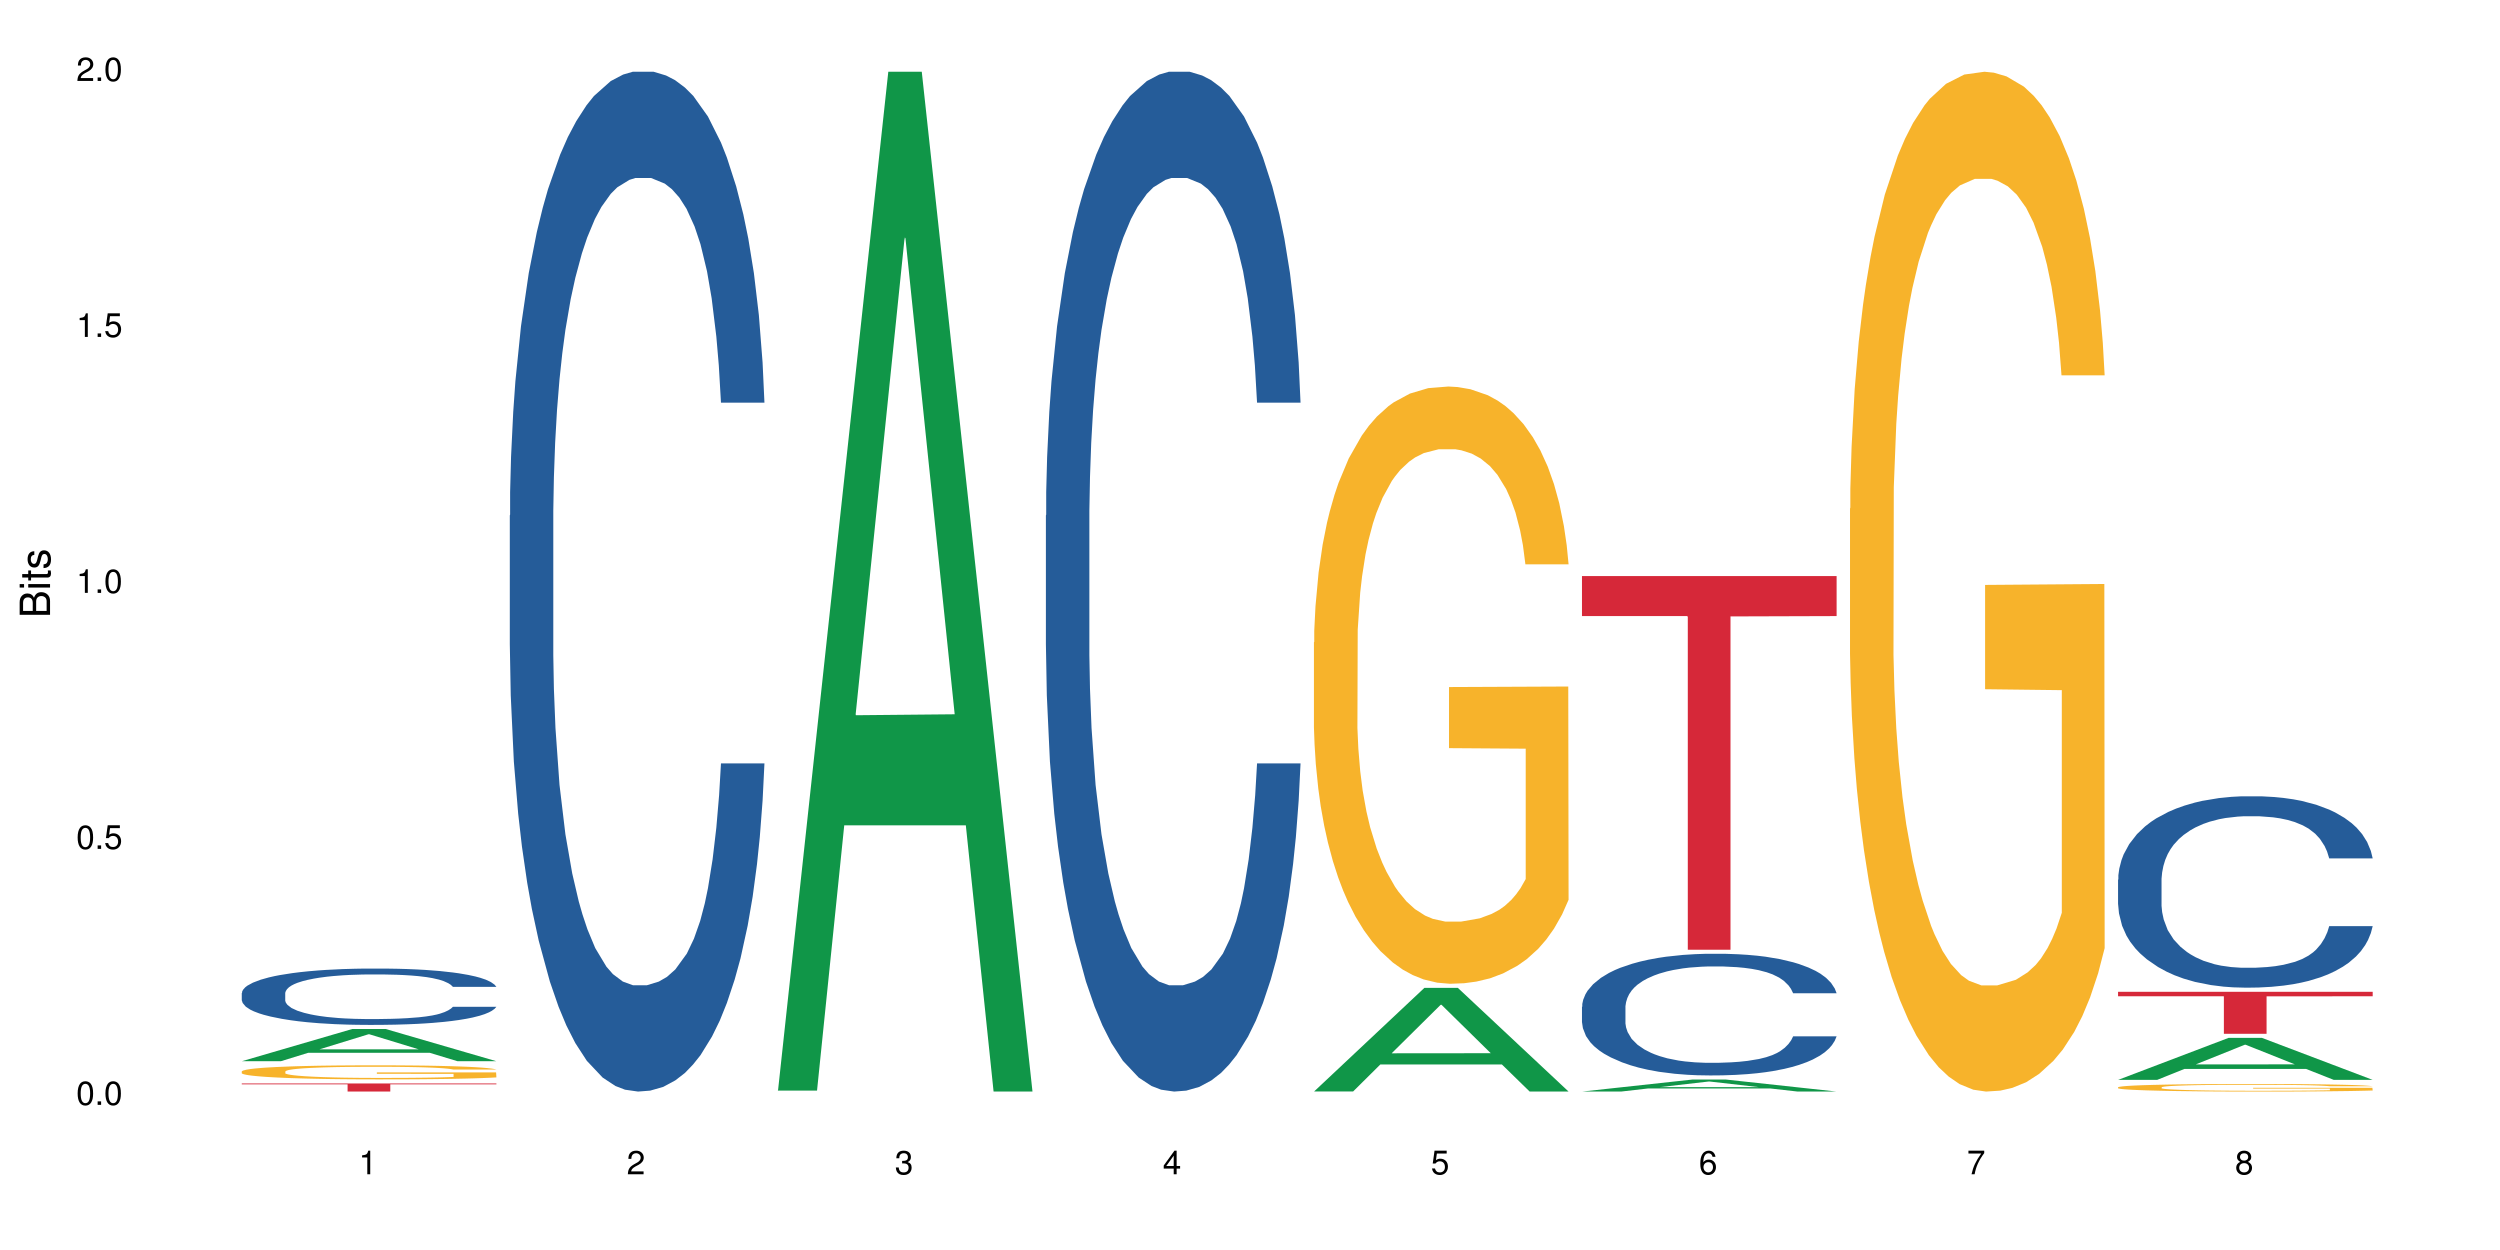 <?xml version="1.0" encoding="UTF-8"?>
<svg xmlns="http://www.w3.org/2000/svg" xmlns:xlink="http://www.w3.org/1999/xlink" width="720pt" height="360pt" viewBox="0 0 720 360" version="1.1">
<defs>
<g>
<symbol overflow="visible" id="glyph0-0">
<path style="stroke:none;" d=""/>
</symbol>
<symbol overflow="visible" id="glyph0-1">
<path style="stroke:none;" d="M 2.641 -6.797 C 2 -6.797 1.422 -6.531 1.078 -6.047 C 0.641 -5.453 0.406 -4.547 0.406 -3.297 C 0.406 -1 1.188 0.219 2.641 0.219 C 4.078 0.219 4.859 -1 4.859 -3.234 C 4.859 -4.562 4.656 -5.438 4.203 -6.047 C 3.844 -6.531 3.281 -6.797 2.641 -6.797 Z M 2.641 -6.047 C 3.547 -6.047 4 -5.125 4 -3.312 C 4 -1.375 3.562 -0.484 2.625 -0.484 C 1.734 -0.484 1.281 -1.422 1.281 -3.281 C 1.281 -5.141 1.734 -6.047 2.641 -6.047 Z M 2.641 -6.047 "/>
</symbol>
<symbol overflow="visible" id="glyph0-2">
<path style="stroke:none;" d="M 1.828 -1 L 0.828 -1 L 0.828 0 L 1.828 0 Z M 1.828 -1 "/>
</symbol>
<symbol overflow="visible" id="glyph0-3">
<path style="stroke:none;" d="M 4.562 -6.797 L 1.062 -6.797 L 0.547 -3.094 L 1.328 -3.094 C 1.719 -3.562 2.047 -3.734 2.578 -3.734 C 3.484 -3.734 4.062 -3.109 4.062 -2.094 C 4.062 -1.125 3.484 -0.531 2.578 -0.531 C 1.828 -0.531 1.375 -0.906 1.188 -1.672 L 0.328 -1.672 C 0.453 -1.109 0.547 -0.844 0.75 -0.594 C 1.125 -0.078 1.828 0.219 2.594 0.219 C 3.969 0.219 4.922 -0.781 4.922 -2.219 C 4.922 -3.562 4.031 -4.484 2.719 -4.484 C 2.25 -4.484 1.859 -4.359 1.469 -4.062 L 1.734 -5.969 L 4.562 -5.969 Z M 4.562 -6.797 "/>
</symbol>
<symbol overflow="visible" id="glyph0-4">
<path style="stroke:none;" d="M 2.484 -4.844 L 2.484 0 L 3.328 0 L 3.328 -6.797 L 2.766 -6.797 C 2.469 -5.75 2.281 -5.609 0.984 -5.453 L 0.984 -4.844 Z M 2.484 -4.844 "/>
</symbol>
<symbol overflow="visible" id="glyph0-5">
<path style="stroke:none;" d="M 4.859 -0.828 L 1.281 -0.828 C 1.359 -1.391 1.672 -1.75 2.5 -2.234 L 3.469 -2.75 C 4.406 -3.266 4.906 -3.969 4.906 -4.812 C 4.906 -5.375 4.672 -5.906 4.266 -6.266 C 3.859 -6.625 3.375 -6.797 2.719 -6.797 C 1.859 -6.797 1.219 -6.5 0.844 -5.922 C 0.609 -5.562 0.5 -5.125 0.484 -4.438 L 1.328 -4.438 C 1.359 -4.906 1.406 -5.188 1.531 -5.406 C 1.75 -5.812 2.188 -6.062 2.703 -6.062 C 3.469 -6.062 4.031 -5.516 4.031 -4.781 C 4.031 -4.25 3.719 -3.797 3.125 -3.438 L 2.234 -2.938 C 0.812 -2.141 0.406 -1.5 0.328 0 L 4.859 0 Z M 4.859 -0.828 "/>
</symbol>
<symbol overflow="visible" id="glyph0-6">
<path style="stroke:none;" d="M 2.125 -3.125 L 2.578 -3.125 C 3.516 -3.125 3.984 -2.703 3.984 -1.891 C 3.984 -1.031 3.469 -0.531 2.578 -0.531 C 1.656 -0.531 1.203 -0.984 1.156 -1.969 L 0.312 -1.969 C 0.344 -1.422 0.438 -1.078 0.609 -0.766 C 0.953 -0.109 1.625 0.219 2.547 0.219 C 3.953 0.219 4.859 -0.609 4.859 -1.906 C 4.859 -2.766 4.516 -3.25 3.703 -3.516 C 4.344 -3.766 4.656 -4.25 4.656 -4.938 C 4.656 -6.109 3.875 -6.797 2.578 -6.797 C 1.203 -6.797 0.484 -6.047 0.453 -4.609 L 1.297 -4.609 C 1.312 -5.016 1.344 -5.25 1.453 -5.453 C 1.641 -5.828 2.062 -6.062 2.594 -6.062 C 3.344 -6.062 3.797 -5.625 3.797 -4.906 C 3.797 -4.422 3.609 -4.141 3.25 -3.984 C 3.016 -3.891 2.719 -3.844 2.125 -3.844 Z M 2.125 -3.125 "/>
</symbol>
<symbol overflow="visible" id="glyph0-7">
<path style="stroke:none;" d="M 3.141 -1.625 L 3.141 0 L 3.984 0 L 3.984 -1.625 L 4.984 -1.625 L 4.984 -2.391 L 3.984 -2.391 L 3.984 -6.797 L 3.359 -6.797 L 0.266 -2.516 L 0.266 -1.625 Z M 3.141 -2.391 L 1 -2.391 L 3.141 -5.359 Z M 3.141 -2.391 "/>
</symbol>
<symbol overflow="visible" id="glyph0-8">
<path style="stroke:none;" d="M 4.781 -5.031 C 4.609 -6.141 3.891 -6.797 2.844 -6.797 C 2.094 -6.797 1.422 -6.438 1.031 -5.828 C 0.609 -5.172 0.406 -4.344 0.406 -3.094 C 0.406 -1.953 0.578 -1.234 0.984 -0.625 C 1.359 -0.078 1.953 0.219 2.703 0.219 C 3.984 0.219 4.922 -0.734 4.922 -2.078 C 4.922 -3.344 4.062 -4.234 2.844 -4.234 C 2.172 -4.234 1.641 -3.969 1.281 -3.469 C 1.281 -5.125 1.828 -6.047 2.797 -6.047 C 3.391 -6.047 3.797 -5.672 3.938 -5.031 Z M 2.734 -3.484 C 3.547 -3.484 4.062 -2.922 4.062 -2 C 4.062 -1.156 3.484 -0.531 2.703 -0.531 C 1.922 -0.531 1.328 -1.188 1.328 -2.047 C 1.328 -2.891 1.906 -3.484 2.734 -3.484 Z M 2.734 -3.484 "/>
</symbol>
<symbol overflow="visible" id="glyph0-9">
<path style="stroke:none;" d="M 4.984 -6.797 L 0.438 -6.797 L 0.438 -5.969 L 4.109 -5.969 C 2.5 -3.656 1.828 -2.234 1.328 0 L 2.219 0 C 2.594 -2.172 3.453 -4.047 4.984 -6.094 Z M 4.984 -6.797 "/>
</symbol>
<symbol overflow="visible" id="glyph0-10">
<path style="stroke:none;" d="M 3.75 -3.578 C 4.453 -4 4.688 -4.344 4.688 -4.984 C 4.688 -6.047 3.844 -6.797 2.641 -6.797 C 1.438 -6.797 0.594 -6.047 0.594 -4.984 C 0.594 -4.359 0.828 -4.016 1.516 -3.578 C 0.734 -3.203 0.359 -2.641 0.359 -1.891 C 0.359 -0.641 1.297 0.219 2.641 0.219 C 3.984 0.219 4.922 -0.641 4.922 -1.875 C 4.922 -2.641 4.531 -3.203 3.75 -3.578 Z M 2.641 -6.047 C 3.359 -6.047 3.812 -5.625 3.812 -4.969 C 3.812 -4.344 3.344 -3.922 2.641 -3.922 C 1.922 -3.922 1.453 -4.344 1.453 -4.984 C 1.453 -5.625 1.922 -6.047 2.641 -6.047 Z M 2.641 -3.203 C 3.484 -3.203 4.062 -2.672 4.062 -1.875 C 4.062 -1.062 3.484 -0.531 2.625 -0.531 C 1.797 -0.531 1.219 -1.078 1.219 -1.875 C 1.219 -2.672 1.797 -3.203 2.641 -3.203 Z M 2.641 -3.203 "/>
</symbol>
<symbol overflow="visible" id="glyph1-0">
<path style="stroke:none;" d=""/>
</symbol>
<symbol overflow="visible" id="glyph1-1">
<path style="stroke:none;" d="M 0 -0.953 L 0 -4.891 C 0 -5.719 -0.234 -6.344 -0.734 -6.797 C -1.188 -7.234 -1.812 -7.469 -2.5 -7.469 C -3.547 -7.469 -4.188 -7 -4.625 -5.875 C -4.984 -6.672 -5.641 -7.094 -6.531 -7.094 C -7.156 -7.094 -7.734 -6.859 -8.141 -6.391 C -8.562 -5.938 -8.75 -5.344 -8.75 -4.5 L -8.75 -0.953 Z M -4.984 -2.062 L -7.766 -2.062 L -7.766 -4.219 C -7.766 -4.844 -7.688 -5.203 -7.453 -5.5 C -7.219 -5.812 -6.859 -5.969 -6.375 -5.969 C -5.906 -5.969 -5.531 -5.812 -5.297 -5.5 C -5.062 -5.203 -4.984 -4.844 -4.984 -4.219 Z M -0.984 -2.062 L -4 -2.062 L -4 -4.781 C -4 -5.328 -3.859 -5.688 -3.578 -5.953 C -3.297 -6.219 -2.922 -6.359 -2.484 -6.359 C -2.062 -6.359 -1.688 -6.219 -1.406 -5.953 C -1.109 -5.688 -0.984 -5.328 -0.984 -4.781 Z M -0.984 -2.062 "/>
</symbol>
<symbol overflow="visible" id="glyph1-2">
<path style="stroke:none;" d="M -6.281 -1.797 L -6.281 -0.797 L 0 -0.797 L 0 -1.797 Z M -8.75 -1.797 L -8.75 -0.797 L -7.484 -0.797 L -7.484 -1.797 Z M -8.75 -1.797 "/>
</symbol>
<symbol overflow="visible" id="glyph1-3">
<path style="stroke:none;" d="M -6.281 -3.047 L -6.281 -2.016 L -8.016 -2.016 L -8.016 -1.016 L -6.281 -1.016 L -6.281 -0.172 L -5.469 -0.172 L -5.469 -1.016 L -0.719 -1.016 C -0.078 -1.016 0.281 -1.453 0.281 -2.234 C 0.281 -2.469 0.25 -2.719 0.188 -3.047 L -0.641 -3.047 C -0.609 -2.922 -0.594 -2.766 -0.594 -2.562 C -0.594 -2.141 -0.719 -2.016 -1.156 -2.016 L -5.469 -2.016 L -5.469 -3.047 Z M -6.281 -3.047 "/>
</symbol>
<symbol overflow="visible" id="glyph1-4">
<path style="stroke:none;" d="M -4.531 -5.25 C -5.766 -5.25 -6.469 -4.422 -6.469 -2.969 C -6.469 -1.516 -5.719 -0.562 -4.547 -0.562 C -3.562 -0.562 -3.094 -1.062 -2.734 -2.562 L -2.516 -3.484 C -2.344 -4.188 -2.094 -4.469 -1.625 -4.469 C -1.047 -4.469 -0.641 -3.875 -0.641 -3 C -0.641 -2.453 -0.797 -2 -1.062 -1.75 C -1.25 -1.594 -1.422 -1.531 -1.875 -1.469 L -1.875 -0.406 C -0.422 -0.453 0.281 -1.266 0.281 -2.922 C 0.281 -4.5 -0.5 -5.516 -1.719 -5.516 C -2.656 -5.516 -3.172 -4.984 -3.469 -3.734 L -3.703 -2.766 C -3.891 -1.953 -4.156 -1.609 -4.594 -1.609 C -5.172 -1.609 -5.547 -2.125 -5.547 -2.938 C -5.547 -3.75 -5.203 -4.172 -4.531 -4.203 Z M -4.531 -5.25 "/>
</symbol>
</g>
</defs>
<g id="surface103373">
<rect x="0" y="0" width="720" height="360" style="fill:rgb(100%,100%,100%);fill-opacity:1;stroke:none;"/>
<path style=" stroke:none;fill-rule:nonzero;fill:rgb(6.275%,58.824%,28.235%);fill-opacity:1;" d="M 69.629 305.625 L 69.707 305.613 L 101.441 296.355 L 111.078 296.355 L 142.965 305.633 L 131.762 305.633 L 123.77 303.211 L 88.746 303.211 L 80.91 305.625 L 69.629 305.625 L 92.117 302.207 L 120.559 302.199 L 106.375 297.871 L 106.219 297.859 L 106.062 297.887 L 92.039 302.199 L 92.117 302.207 Z M 69.629 305.625 "/>
<path style=" stroke:none;fill-rule:nonzero;fill:rgb(14.51%,36.078%,60%);fill-opacity:1;" d="M 69.629 286.008 L 69.719 285.996 L 69.719 285.637 L 69.988 285.074 L 70.613 284.363 L 71.238 283.875 L 72.848 283 L 75.086 282.152 L 77.41 281.5 L 79.109 281.113 L 80.629 280.82 L 84.117 280.27 L 86.355 279.988 L 88.77 279.734 L 91.719 279.484 L 93.867 279.336 L 98.695 279.098 L 102.273 278.996 L 105.047 278.949 L 111.039 278.949 L 114.613 279.008 L 117.207 279.082 L 120.07 279.203 L 122.484 279.336 L 126.688 279.66 L 130.445 280.078 L 132.145 280.312 L 134.828 280.773 L 136.883 281.219 L 138.316 281.605 L 139.926 282.152 L 141.355 282.82 L 142.43 283.578 L 142.965 284.215 L 130.445 284.215 L 129.82 283.621 L 129.102 283.16 L 127.762 282.555 L 126.422 282.125 L 124.543 281.695 L 122.844 281.41 L 120.516 281.129 L 118.461 280.953 L 116.312 280.82 L 114.258 280.73 L 110.32 280.641 L 105.762 280.641 L 104.062 280.672 L 100.574 280.789 L 98.695 280.895 L 96.012 281.102 L 94.133 281.293 L 91.898 281.59 L 90.379 281.844 L 88.5 282.227 L 87.16 282.57 L 85.637 283.059 L 84.742 283.43 L 83.938 283.844 L 83.223 284.332 L 82.688 284.852 L 82.328 285.402 L 82.148 285.934 L 82.148 288.234 L 82.328 288.77 L 82.777 289.391 L 83.938 290.297 L 85.637 291.082 L 87.605 291.703 L 89.484 292.148 L 90.559 292.355 L 91.988 292.594 L 94.223 292.891 L 97.445 293.188 L 99.32 293.305 L 102.184 293.426 L 105.137 293.484 L 109.07 293.484 L 112.559 293.426 L 114.883 293.352 L 117.297 293.23 L 120.605 292.98 L 122.664 292.742 L 124.453 292.461 L 125.793 292.18 L 126.688 291.941 L 128.031 291.48 L 129.102 290.977 L 129.906 290.457 L 130.445 289.953 L 142.965 289.953 L 142.43 290.547 L 141.625 291.125 L 140.82 291.555 L 139.566 292.074 L 138.137 292.535 L 136.078 293.055 L 134.379 293.395 L 132.145 293.766 L 130.086 294.047 L 127.852 294.301 L 124.543 294.598 L 122.395 294.746 L 120.07 294.879 L 117.297 294.996 L 113.809 295.102 L 110.055 295.16 L 106.566 295.176 L 102.809 295.145 L 100.035 295.086 L 96.371 294.953 L 91.809 294.684 L 88.5 294.402 L 85.906 294.121 L 83.672 293.824 L 81.168 293.426 L 77.945 292.773 L 75.98 292.27 L 74.637 291.852 L 73.117 291.273 L 72.043 290.754 L 70.793 289.926 L 69.898 288.871 L 69.629 288.055 Z M 69.629 286.008 "/>
<path style=" stroke:none;fill-rule:nonzero;fill:rgb(96.863%,70.196%,16.863%);fill-opacity:1;" d="M 69.629 308.547 L 69.719 308.543 L 69.719 308.469 L 70.078 308.301 L 70.973 308.074 L 72.133 307.883 L 73.387 307.734 L 74.191 307.66 L 75.531 307.547 L 76.695 307.465 L 79.645 307.301 L 83.402 307.145 L 85.461 307.078 L 87.785 307.016 L 91.094 306.945 L 92.613 306.918 L 97.266 306.859 L 102.543 306.824 L 108.355 306.812 L 111.039 306.816 L 114.703 306.828 L 119.711 306.871 L 122.574 306.906 L 124.809 306.945 L 127.137 306.992 L 129.996 307.066 L 132.68 307.156 L 134.828 307.242 L 136.973 307.355 L 138.762 307.473 L 140.281 307.602 L 141.625 307.758 L 142.43 307.887 L 142.965 308.016 L 130.535 308.016 L 129.82 307.887 L 129.016 307.789 L 127.672 307.664 L 126.332 307.578 L 124.988 307.508 L 122.484 307.41 L 120.34 307.352 L 117.656 307.301 L 115.062 307.266 L 112.109 307.242 L 110.32 307.238 L 105.582 307.238 L 101.289 307.262 L 98.785 307.293 L 96.996 307.32 L 94.492 307.379 L 92.973 307.422 L 92.078 307.453 L 89.395 307.566 L 87.605 307.668 L 86.621 307.738 L 85.371 307.852 L 84.477 307.949 L 83.492 308.098 L 82.953 308.211 L 82.238 308.461 L 82.148 309.125 L 82.418 309.266 L 82.953 309.418 L 83.672 309.551 L 84.742 309.691 L 85.816 309.801 L 87.695 309.945 L 89.305 310.039 L 90.559 310.102 L 92.973 310.203 L 93.957 310.234 L 96.281 310.301 L 98.695 310.355 L 101.648 310.398 L 103.883 310.422 L 107.461 310.438 L 112.02 310.438 L 117.387 310.418 L 120.785 310.387 L 123.109 310.359 L 124.633 310.332 L 126.508 310.293 L 127.852 310.254 L 129.102 310.215 L 130.625 310.152 L 130.625 309.266 L 108.535 309.262 L 108.535 308.848 L 142.875 308.844 L 142.965 310.293 L 141.086 310.391 L 138.762 310.488 L 136.527 310.562 L 134.199 310.625 L 130.891 310.695 L 128.207 310.738 L 124.094 310.789 L 120.34 310.824 L 116.402 310.848 L 112.914 310.855 L 108.801 310.859 L 105.137 310.852 L 101.199 310.832 L 98.07 310.801 L 95.207 310.766 L 92.344 310.715 L 88.77 310.637 L 86.441 310.574 L 84.027 310.5 L 81.613 310.406 L 79.469 310.305 L 78.035 310.227 L 76.605 310.141 L 75.086 310.027 L 73.652 309.902 L 72.582 309.789 L 71.598 309.66 L 70.883 309.535 L 70.164 309.371 L 69.809 309.238 L 69.629 309.121 Z M 69.629 308.547 "/>
<path style=" stroke:none;fill-rule:nonzero;fill:rgb(83.922%,15.686%,22.353%);fill-opacity:1;" d="M 69.629 312.039 L 142.965 312.039 L 142.965 312.289 L 112.402 312.293 L 112.402 314.371 L 100.105 314.371 L 100.105 312.293 L 99.926 312.289 L 69.629 312.289 Z M 69.629 312.039 "/>
<path style=" stroke:none;fill-rule:nonzero;fill:rgb(14.51%,36.078%,60%);fill-opacity:1;" d="M 146.824 148.457 L 146.914 148.188 L 146.914 141.742 L 147.184 131.543 L 147.809 118.656 L 148.434 109.797 L 150.043 93.957 L 152.281 78.652 L 154.605 66.84 L 156.305 59.859 L 157.824 54.492 L 161.312 44.559 L 163.551 39.457 L 165.965 34.891 L 168.914 30.328 L 171.062 27.645 L 175.891 23.348 L 179.469 21.469 L 182.242 20.664 L 188.234 20.664 L 191.812 21.738 L 194.406 23.078 L 197.266 25.227 L 199.68 27.645 L 203.883 33.551 L 207.641 41.066 L 209.34 45.363 L 212.023 53.684 L 214.078 61.738 L 215.512 68.719 L 217.121 78.652 L 218.551 90.734 L 219.625 104.426 L 220.16 115.969 L 207.641 115.969 L 207.016 105.23 L 206.301 96.91 L 204.957 85.902 L 203.617 78.117 L 201.738 70.332 L 200.039 65.23 L 197.715 60.129 L 195.656 56.906 L 193.512 54.492 L 191.453 52.879 L 187.52 51.27 L 182.957 51.27 L 181.258 51.805 L 177.77 53.953 L 175.891 55.832 L 173.207 59.59 L 171.332 63.082 L 169.094 68.449 L 167.574 73.016 L 165.695 79.996 L 164.355 86.172 L 162.836 95.031 L 161.941 101.742 L 161.137 109.258 L 160.418 118.117 L 159.883 127.516 L 159.523 137.449 L 159.348 147.113 L 159.348 188.727 L 159.523 198.391 L 159.973 209.668 L 161.137 226.043 L 162.836 240.273 L 164.801 251.547 L 166.68 259.602 L 167.754 263.359 L 169.184 267.656 L 171.418 273.027 L 174.641 278.395 L 176.516 280.543 L 179.379 282.691 L 182.332 283.766 L 186.266 283.766 L 189.754 282.691 L 192.078 281.348 L 194.492 279.199 L 197.805 274.637 L 199.859 270.34 L 201.648 265.242 L 202.988 260.141 L 203.883 255.844 L 205.227 247.52 L 206.301 238.395 L 207.105 228.996 L 207.641 219.867 L 220.16 219.867 L 219.625 230.609 L 218.82 241.078 L 218.016 248.863 L 216.762 258.262 L 215.332 266.582 L 213.273 275.98 L 211.574 282.152 L 209.34 288.867 L 207.281 293.969 L 205.047 298.531 L 201.738 303.898 L 199.59 306.586 L 197.266 309 L 194.492 311.148 L 191.004 313.027 L 187.25 314.102 L 183.762 314.371 L 180.004 313.832 L 177.234 312.762 L 173.566 310.344 L 169.004 305.512 L 165.695 300.41 L 163.102 295.309 L 160.867 289.941 L 158.363 282.691 L 155.145 270.879 L 153.176 261.75 L 151.832 254.234 L 150.312 243.762 L 149.238 234.367 L 147.988 219.332 L 147.094 200.27 L 146.824 185.504 Z M 146.824 148.457 "/>
<path style=" stroke:none;fill-rule:nonzero;fill:rgb(6.275%,58.824%,28.235%);fill-opacity:1;" d="M 224.02 314.094 L 224.098 313.82 L 255.832 20.664 L 265.469 20.664 L 297.355 314.371 L 286.152 314.371 L 278.16 237.703 L 243.141 237.703 L 235.305 314.094 L 224.02 314.094 L 246.508 205.988 L 274.949 205.711 L 260.77 68.648 L 260.609 68.375 L 260.453 69.199 L 246.43 205.711 L 246.508 205.988 Z M 224.02 314.094 "/>
<path style=" stroke:none;fill-rule:nonzero;fill:rgb(14.51%,36.078%,60%);fill-opacity:1;" d="M 301.219 148.457 L 301.305 148.188 L 301.305 141.742 L 301.574 131.543 L 302.199 118.656 L 302.828 109.797 L 304.438 93.957 L 306.672 78.652 L 308.996 66.84 L 310.695 59.859 L 312.219 54.492 L 315.707 44.559 L 317.941 39.457 L 320.355 34.891 L 323.309 30.328 L 325.453 27.645 L 330.285 23.348 L 333.859 21.469 L 336.633 20.664 L 342.625 20.664 L 346.203 21.738 L 348.797 23.078 L 351.656 25.227 L 354.074 27.645 L 358.277 33.551 L 362.031 41.066 L 363.73 45.363 L 366.414 53.684 L 368.473 61.738 L 369.902 68.719 L 371.512 78.652 L 372.945 90.734 L 374.016 104.426 L 374.555 115.969 L 362.031 115.969 L 361.406 105.23 L 360.691 96.91 L 359.348 85.902 L 358.008 78.117 L 356.129 70.332 L 354.43 65.23 L 352.105 60.129 L 350.047 56.906 L 347.902 54.492 L 345.844 52.879 L 341.91 51.27 L 337.348 51.27 L 335.648 51.805 L 332.16 53.953 L 330.285 55.832 L 327.602 59.59 L 325.723 63.082 L 323.484 68.449 L 321.965 73.016 L 320.086 79.996 L 318.746 86.172 L 317.227 95.031 L 316.332 101.742 L 315.527 109.258 L 314.812 118.117 L 314.273 127.516 L 313.918 137.449 L 313.738 147.113 L 313.738 188.727 L 313.918 198.391 L 314.363 209.668 L 315.527 226.043 L 317.227 240.273 L 319.195 251.547 L 321.07 259.602 L 322.145 263.359 L 323.574 267.656 L 325.812 273.027 L 329.031 278.395 L 330.91 280.543 L 333.77 282.691 L 336.723 283.766 L 340.656 283.766 L 344.145 282.691 L 346.473 281.348 L 348.887 279.199 L 352.195 274.637 L 354.25 270.34 L 356.039 265.242 L 357.383 260.141 L 358.277 255.844 L 359.617 247.52 L 360.691 238.395 L 361.496 228.996 L 362.031 219.867 L 374.555 219.867 L 374.016 230.609 L 373.211 241.078 L 372.406 248.863 L 371.156 258.262 L 369.723 266.582 L 367.668 275.98 L 365.969 282.152 L 363.73 288.867 L 361.676 293.969 L 359.438 298.531 L 356.129 303.898 L 353.984 306.586 L 351.656 309 L 348.887 311.148 L 345.398 313.027 L 341.641 314.102 L 338.152 314.371 L 334.398 313.832 L 331.625 312.762 L 327.957 310.344 L 323.398 305.512 L 320.086 300.41 L 317.496 295.309 L 315.258 289.941 L 312.754 282.691 L 309.535 270.879 L 307.566 261.75 L 306.227 254.234 L 304.707 243.762 L 303.633 234.367 L 302.379 219.332 L 301.484 200.27 L 301.219 185.504 Z M 301.219 148.457 "/>
<path style=" stroke:none;fill-rule:nonzero;fill:rgb(6.275%,58.824%,28.235%);fill-opacity:1;" d="M 378.414 314.344 L 378.492 314.316 L 410.223 284.508 L 419.859 284.508 L 451.75 314.371 L 440.547 314.371 L 432.555 306.574 L 397.531 306.574 L 389.695 314.344 L 378.414 314.344 L 400.898 303.352 L 429.34 303.324 L 415.16 289.387 L 415.004 289.359 L 414.848 289.441 L 400.82 303.324 L 400.898 303.352 Z M 378.414 314.344 "/>
<path style=" stroke:none;fill-rule:nonzero;fill:rgb(96.863%,70.196%,16.863%);fill-opacity:1;" d="M 378.414 184.988 L 378.504 184.832 L 378.504 181.691 L 378.859 174.621 L 379.754 164.883 L 380.918 156.871 L 382.168 150.586 L 382.973 147.289 L 384.316 142.574 L 385.477 139.121 L 388.43 132.051 L 392.188 125.453 L 394.242 122.625 L 396.566 119.953 L 399.879 116.969 L 401.398 115.871 L 406.047 113.355 L 411.324 111.785 L 417.137 111.316 L 419.82 111.473 L 423.488 112.102 L 428.496 113.828 L 431.359 115.398 L 433.594 116.969 L 435.918 119.012 L 438.781 122.152 L 441.465 125.926 L 443.609 129.695 L 445.758 134.406 L 447.547 139.434 L 449.066 144.934 L 450.406 151.531 L 451.211 157.027 L 451.75 162.527 L 439.316 162.527 L 438.602 157.027 L 437.797 152.785 L 436.457 147.602 L 435.113 143.832 L 433.773 140.848 L 431.27 136.762 L 429.121 134.25 L 426.438 132.051 L 423.848 130.637 L 420.895 129.695 L 419.105 129.379 L 414.367 129.379 L 410.074 130.48 L 407.57 131.734 L 405.781 132.992 L 403.277 135.348 L 401.754 137.234 L 400.859 138.492 L 398.18 143.359 L 396.391 147.758 L 395.406 150.742 L 394.152 155.457 L 393.258 159.699 L 392.277 165.98 L 391.738 170.695 L 391.023 181.375 L 390.934 209.652 L 391.203 215.621 L 391.738 222.062 L 392.453 227.719 L 393.527 233.688 L 394.602 238.242 L 396.48 244.367 L 398.09 248.453 L 399.34 251.125 L 401.754 255.363 L 402.738 256.777 L 405.066 259.605 L 407.48 261.805 L 410.43 263.691 L 412.668 264.633 L 416.242 265.418 L 420.805 265.418 L 426.172 264.477 L 429.57 263.219 L 431.895 261.961 L 433.414 260.863 L 435.293 259.137 L 436.637 257.562 L 437.887 255.836 L 439.406 253.164 L 439.406 215.621 L 417.316 215.465 L 417.316 197.871 L 451.66 197.715 L 451.75 259.137 L 449.871 263.375 L 447.547 267.461 L 445.309 270.602 L 442.984 273.273 L 439.676 276.258 L 436.992 278.145 L 432.879 280.344 L 429.121 281.758 L 425.188 282.699 L 421.699 283.168 L 417.586 283.328 L 413.918 283.012 L 409.984 282.07 L 406.852 280.812 L 403.992 279.242 L 401.129 277.199 L 397.551 273.902 L 395.227 271.23 L 392.812 267.934 L 390.398 264.004 L 388.25 259.762 L 386.82 256.465 L 385.391 252.695 L 383.867 247.98 L 382.438 242.641 L 381.363 237.77 L 380.379 232.273 L 379.664 227.09 L 378.949 220.02 L 378.594 214.363 L 378.414 209.496 Z M 378.414 184.988 "/>
<path style=" stroke:none;fill-rule:nonzero;fill:rgb(6.275%,58.824%,28.235%);fill-opacity:1;" d="M 455.609 314.367 L 455.688 314.363 L 487.418 310.91 L 497.055 310.91 L 528.945 314.371 L 517.742 314.371 L 509.75 313.469 L 474.727 313.469 L 466.891 314.367 L 455.609 314.367 L 478.094 313.094 L 506.535 313.09 L 492.355 311.477 L 492.199 311.473 L 492.043 311.484 L 478.016 313.09 L 478.094 313.094 Z M 455.609 314.367 "/>
<path style=" stroke:none;fill-rule:nonzero;fill:rgb(14.51%,36.078%,60%);fill-opacity:1;" d="M 455.609 289.941 L 455.699 289.91 L 455.699 289.141 L 455.965 287.926 L 456.594 286.387 L 457.219 285.332 L 458.828 283.441 L 461.066 281.617 L 463.391 280.207 L 465.09 279.375 L 466.609 278.734 L 470.098 277.551 L 472.332 276.941 L 474.746 276.395 L 477.699 275.852 L 479.848 275.531 L 484.676 275.02 L 488.254 274.797 L 491.023 274.699 L 497.016 274.699 L 500.594 274.828 L 503.188 274.988 L 506.051 275.242 L 508.465 275.531 L 512.668 276.234 L 516.426 277.133 L 518.125 277.645 L 520.805 278.637 L 522.863 279.598 L 524.293 280.43 L 525.906 281.617 L 527.336 283.059 L 528.41 284.691 L 528.945 286.066 L 516.426 286.066 L 515.797 284.785 L 515.082 283.793 L 513.742 282.48 L 512.398 281.551 L 510.523 280.625 L 508.824 280.016 L 506.496 279.406 L 504.441 279.023 L 502.293 278.734 L 500.238 278.543 L 496.301 278.348 L 491.742 278.348 L 490.043 278.414 L 486.555 278.668 L 484.676 278.895 L 481.992 279.344 L 480.113 279.758 L 477.879 280.398 L 476.359 280.945 L 474.48 281.777 L 473.137 282.512 L 471.617 283.57 L 470.723 284.371 L 469.918 285.266 L 469.203 286.324 L 468.668 287.445 L 468.309 288.629 L 468.129 289.781 L 468.129 294.746 L 468.309 295.898 L 468.758 297.242 L 469.918 299.195 L 471.617 300.895 L 473.586 302.238 L 475.465 303.199 L 476.535 303.648 L 477.969 304.16 L 480.203 304.801 L 483.422 305.441 L 485.301 305.695 L 488.164 305.953 L 491.113 306.082 L 495.051 306.082 L 498.539 305.953 L 500.863 305.793 L 503.277 305.535 L 506.586 304.992 L 508.645 304.48 L 510.434 303.871 L 511.773 303.262 L 512.668 302.75 L 514.008 301.758 L 515.082 300.668 L 515.887 299.547 L 516.426 298.461 L 528.945 298.461 L 528.41 299.742 L 527.605 300.988 L 526.797 301.918 L 525.547 303.039 L 524.117 304.031 L 522.059 305.152 L 520.359 305.891 L 518.125 306.691 L 516.066 307.297 L 513.832 307.844 L 510.523 308.484 L 508.375 308.805 L 506.051 309.09 L 503.277 309.348 L 499.789 309.57 L 496.035 309.699 L 492.547 309.73 L 488.789 309.668 L 486.016 309.539 L 482.352 309.25 L 477.789 308.676 L 474.48 308.066 L 471.887 307.457 L 469.648 306.816 L 467.145 305.953 L 463.926 304.543 L 461.957 303.457 L 460.617 302.559 L 459.098 301.309 L 458.023 300.188 L 456.773 298.395 L 455.879 296.121 L 455.609 294.359 Z M 455.609 289.941 "/>
<path style=" stroke:none;fill-rule:nonzero;fill:rgb(83.922%,15.686%,22.353%);fill-opacity:1;" d="M 455.609 165.91 L 528.945 165.91 L 528.945 177.43 L 498.383 177.531 L 498.383 273.52 L 486.086 273.52 L 486.086 177.633 L 485.906 177.43 L 455.609 177.43 Z M 455.609 165.91 "/>
<path style=" stroke:none;fill-rule:nonzero;fill:rgb(96.863%,70.196%,16.863%);fill-opacity:1;" d="M 532.805 146.461 L 532.895 146.191 L 532.895 140.828 L 533.254 128.758 L 534.145 112.129 L 535.309 98.449 L 536.562 87.719 L 537.367 82.086 L 538.707 74.039 L 539.871 68.141 L 542.82 56.07 L 546.578 44.805 L 548.637 39.977 L 550.961 35.414 L 554.27 30.32 L 555.789 28.441 L 560.441 24.148 L 565.715 21.469 L 571.531 20.664 L 574.215 20.93 L 577.879 22.004 L 582.887 24.953 L 585.75 27.637 L 587.984 30.32 L 590.312 33.805 L 593.172 39.172 L 595.855 45.609 L 598.004 52.047 L 600.148 60.094 L 601.938 68.676 L 603.457 78.062 L 604.801 89.328 L 605.605 98.715 L 606.141 108.105 L 593.711 108.105 L 592.996 98.715 L 592.188 91.477 L 590.848 82.625 L 589.508 76.188 L 588.164 71.09 L 585.66 64.117 L 583.516 59.824 L 580.832 56.07 L 578.238 53.656 L 575.285 52.047 L 573.496 51.508 L 568.758 51.508 L 564.465 53.387 L 561.961 55.531 L 560.172 57.68 L 557.668 61.703 L 556.148 64.922 L 555.254 67.066 L 552.57 75.383 L 550.781 82.891 L 549.797 87.988 L 548.547 96.035 L 547.652 103.277 L 546.668 114.004 L 546.129 122.051 L 545.414 140.293 L 545.324 188.574 L 545.594 198.766 L 546.129 209.762 L 546.848 219.418 L 547.918 229.609 L 548.992 237.391 L 550.871 247.852 L 552.48 254.824 L 553.734 259.383 L 556.148 266.625 L 557.133 269.039 L 559.457 273.867 L 561.871 277.625 L 564.824 280.844 L 567.059 282.453 L 570.637 283.793 L 575.195 283.793 L 580.562 282.184 L 583.961 280.039 L 586.285 277.891 L 587.809 276.016 L 589.684 273.062 L 591.027 270.383 L 592.277 267.43 L 593.801 262.871 L 593.801 198.766 L 571.707 198.496 L 571.707 168.457 L 606.051 168.188 L 606.141 273.062 L 604.262 280.305 L 601.938 287.281 L 599.703 292.645 L 597.375 297.203 L 594.066 302.301 L 591.383 305.52 L 587.27 309.273 L 583.516 311.688 L 579.578 313.297 L 576.09 314.102 L 571.977 314.371 L 568.309 313.836 L 564.375 312.227 L 561.246 310.078 L 558.383 307.398 L 555.52 303.91 L 551.945 298.277 L 549.617 293.719 L 547.203 288.086 L 544.789 281.379 L 542.645 274.137 L 541.211 268.504 L 539.781 262.066 L 538.262 254.02 L 536.828 244.898 L 535.758 236.586 L 534.773 227.195 L 534.059 218.344 L 533.34 206.277 L 532.984 196.621 L 532.805 188.305 Z M 532.805 146.461 "/>
<path style=" stroke:none;fill-rule:nonzero;fill:rgb(6.275%,58.824%,28.235%);fill-opacity:1;" d="M 610 310.996 L 610.078 310.984 L 641.812 298.914 L 651.449 298.914 L 683.336 311.008 L 672.133 311.008 L 664.141 307.852 L 629.117 307.852 L 621.285 310.996 L 610 310.996 L 632.488 306.543 L 660.93 306.535 L 646.746 300.887 L 646.59 300.879 L 646.434 300.91 L 632.41 306.535 L 632.488 306.543 Z M 610 310.996 "/>
<path style=" stroke:none;fill-rule:nonzero;fill:rgb(14.51%,36.078%,60%);fill-opacity:1;" d="M 610 253.324 L 610.09 253.273 L 610.09 252.062 L 610.359 250.148 L 610.984 247.73 L 611.609 246.07 L 613.219 243.098 L 615.457 240.223 L 617.781 238.008 L 619.48 236.699 L 621 235.691 L 624.488 233.828 L 626.727 232.871 L 629.141 232.012 L 632.09 231.156 L 634.238 230.652 L 639.066 229.848 L 642.645 229.492 L 645.418 229.344 L 651.41 229.344 L 654.988 229.543 L 657.578 229.797 L 660.441 230.199 L 662.855 230.652 L 667.059 231.762 L 670.816 233.172 L 672.516 233.977 L 675.199 235.539 L 677.254 237.051 L 678.688 238.359 L 680.297 240.223 L 681.727 242.492 L 682.801 245.062 L 683.336 247.227 L 670.816 247.227 L 670.191 245.211 L 669.477 243.648 L 668.133 241.586 L 666.793 240.125 L 664.914 238.664 L 663.215 237.707 L 660.891 236.75 L 658.832 236.145 L 656.688 235.691 L 654.629 235.387 L 650.695 235.086 L 646.133 235.086 L 644.434 235.188 L 640.945 235.59 L 639.066 235.941 L 636.383 236.648 L 634.508 237.301 L 632.27 238.309 L 630.75 239.168 L 628.871 240.477 L 627.531 241.637 L 626.008 243.297 L 625.117 244.559 L 624.309 245.969 L 623.594 247.629 L 623.059 249.395 L 622.699 251.258 L 622.523 253.07 L 622.523 260.879 L 622.699 262.691 L 623.148 264.809 L 624.309 267.883 L 626.008 270.551 L 627.977 272.668 L 629.855 274.18 L 630.93 274.887 L 632.359 275.691 L 634.594 276.699 L 637.816 277.707 L 639.691 278.109 L 642.555 278.512 L 645.508 278.715 L 649.441 278.715 L 652.93 278.512 L 655.254 278.262 L 657.668 277.855 L 660.977 277 L 663.035 276.195 L 664.824 275.238 L 666.164 274.281 L 667.059 273.473 L 668.402 271.914 L 669.477 270.199 L 670.281 268.438 L 670.816 266.723 L 683.336 266.723 L 682.801 268.738 L 681.996 270.703 L 681.191 272.164 L 679.938 273.926 L 678.508 275.488 L 676.449 277.254 L 674.75 278.41 L 672.516 279.672 L 670.457 280.629 L 668.223 281.484 L 664.914 282.492 L 662.766 282.996 L 660.441 283.449 L 657.668 283.852 L 654.18 284.203 L 650.426 284.406 L 646.938 284.457 L 643.18 284.355 L 640.41 284.156 L 636.742 283.699 L 632.18 282.793 L 628.871 281.836 L 626.277 280.879 L 624.043 279.871 L 621.539 278.512 L 618.316 276.297 L 616.352 274.582 L 615.008 273.172 L 613.488 271.207 L 612.414 269.445 L 611.164 266.621 L 610.27 263.047 L 610 260.273 Z M 610 253.324 "/>
<path style=" stroke:none;fill-rule:nonzero;fill:rgb(96.863%,70.196%,16.863%);fill-opacity:1;" d="M 610 313.121 L 610.09 313.121 L 610.09 313.082 L 610.449 312.992 L 611.344 312.867 L 612.504 312.766 L 613.758 312.688 L 614.562 312.645 L 615.902 312.586 L 617.066 312.539 L 620.016 312.453 L 623.773 312.367 L 625.832 312.332 L 628.156 312.297 L 631.465 312.262 L 632.984 312.246 L 637.637 312.215 L 642.914 312.195 L 648.727 312.188 L 651.41 312.191 L 655.074 312.199 L 660.086 312.219 L 662.945 312.238 L 665.184 312.262 L 667.508 312.285 L 670.367 312.324 L 673.051 312.375 L 675.199 312.422 L 677.344 312.48 L 679.133 312.543 L 680.652 312.613 L 681.996 312.699 L 682.801 312.77 L 683.336 312.84 L 670.906 312.84 L 670.191 312.77 L 669.387 312.715 L 668.043 312.648 L 666.703 312.602 L 665.359 312.562 L 662.855 312.512 L 660.711 312.48 L 658.027 312.453 L 655.434 312.434 L 652.48 312.422 L 650.695 312.418 L 645.953 312.418 L 641.66 312.43 L 639.156 312.445 L 637.367 312.465 L 634.863 312.492 L 633.344 312.516 L 632.449 312.531 L 629.766 312.594 L 627.977 312.652 L 626.992 312.688 L 625.742 312.75 L 624.848 312.801 L 623.863 312.883 L 623.328 312.941 L 622.609 313.078 L 622.523 313.438 L 622.789 313.512 L 623.328 313.594 L 624.043 313.664 L 625.117 313.742 L 626.188 313.797 L 628.066 313.875 L 629.676 313.93 L 630.93 313.961 L 633.344 314.016 L 634.328 314.035 L 636.652 314.07 L 639.066 314.098 L 642.02 314.121 L 644.254 314.133 L 647.832 314.145 L 652.395 314.145 L 657.758 314.133 L 661.156 314.117 L 663.484 314.098 L 665.004 314.086 L 666.883 314.062 L 668.223 314.043 L 669.477 314.023 L 670.996 313.988 L 670.996 313.512 L 648.906 313.508 L 648.906 313.285 L 683.246 313.285 L 683.336 314.062 L 681.457 314.117 L 679.133 314.168 L 676.898 314.211 L 674.574 314.242 L 671.262 314.281 L 668.582 314.305 L 664.465 314.332 L 660.711 314.352 L 656.773 314.363 L 653.285 314.367 L 649.172 314.371 L 645.508 314.367 L 641.57 314.355 L 638.441 314.34 L 635.578 314.32 L 632.719 314.293 L 629.141 314.25 L 626.816 314.219 L 624.398 314.176 L 621.984 314.125 L 619.84 314.07 L 618.406 314.031 L 616.977 313.98 L 615.457 313.922 L 614.027 313.855 L 612.953 313.793 L 611.969 313.723 L 611.254 313.656 L 610.539 313.566 L 610.18 313.496 L 610 313.434 Z M 610 313.121 "/>
<path style=" stroke:none;fill-rule:nonzero;fill:rgb(83.922%,15.686%,22.353%);fill-opacity:1;" d="M 610 285.637 L 683.336 285.637 L 683.336 286.93 L 652.773 286.941 L 652.773 297.734 L 640.477 297.734 L 640.477 286.953 L 640.297 286.93 L 610 286.93 Z M 610 285.637 "/>
<g style="fill:rgb(0%,0%,0%);fill-opacity:1;">
  <use xlink:href="#glyph0-1" x="21.957" y="318.198"/>
  <use xlink:href="#glyph0-2" x="27.291" y="318.198"/>
  <use xlink:href="#glyph0-1" x="29.958" y="318.198"/>
</g>
<g style="fill:rgb(0%,0%,0%);fill-opacity:1;">
  <use xlink:href="#glyph0-1" x="21.957" y="244.476"/>
  <use xlink:href="#glyph0-2" x="27.291" y="244.476"/>
  <use xlink:href="#glyph0-3" x="29.958" y="244.476"/>
</g>
<g style="fill:rgb(0%,0%,0%);fill-opacity:1;">
  <use xlink:href="#glyph0-4" x="21.957" y="170.753"/>
  <use xlink:href="#glyph0-2" x="27.291" y="170.753"/>
  <use xlink:href="#glyph0-1" x="29.958" y="170.753"/>
</g>
<g style="fill:rgb(0%,0%,0%);fill-opacity:1;">
  <use xlink:href="#glyph0-4" x="21.957" y="97.034"/>
  <use xlink:href="#glyph0-2" x="27.291" y="97.034"/>
  <use xlink:href="#glyph0-3" x="29.958" y="97.034"/>
</g>
<g style="fill:rgb(0%,0%,0%);fill-opacity:1;">
  <use xlink:href="#glyph0-5" x="21.957" y="23.312"/>
  <use xlink:href="#glyph0-2" x="27.291" y="23.312"/>
  <use xlink:href="#glyph0-1" x="29.958" y="23.312"/>
</g>
<g style="fill:rgb(0%,0%,0%);fill-opacity:1;">
  <use xlink:href="#glyph0-4" x="103.297" y="338.19"/>
</g>
<g style="fill:rgb(0%,0%,0%);fill-opacity:1;">
  <use xlink:href="#glyph0-5" x="180.492" y="338.19"/>
</g>
<g style="fill:rgb(0%,0%,0%);fill-opacity:1;">
  <use xlink:href="#glyph0-6" x="257.688" y="338.19"/>
</g>
<g style="fill:rgb(0%,0%,0%);fill-opacity:1;">
  <use xlink:href="#glyph0-7" x="334.887" y="338.19"/>
</g>
<g style="fill:rgb(0%,0%,0%);fill-opacity:1;">
  <use xlink:href="#glyph0-3" x="412.082" y="338.19"/>
</g>
<g style="fill:rgb(0%,0%,0%);fill-opacity:1;">
  <use xlink:href="#glyph0-8" x="489.277" y="338.19"/>
</g>
<g style="fill:rgb(0%,0%,0%);fill-opacity:1;">
  <use xlink:href="#glyph0-9" x="566.473" y="338.19"/>
</g>
<g style="fill:rgb(0%,0%,0%);fill-opacity:1;">
  <use xlink:href="#glyph0-10" x="643.668" y="338.19"/>
</g>
<g style="fill:rgb(0%,0%,0%);fill-opacity:1;">
  <use xlink:href="#glyph1-1" x="14.412" y="178.016"/>
  <use xlink:href="#glyph1-2" x="14.412" y="170.012"/>
  <use xlink:href="#glyph1-3" x="14.412" y="167.348"/>
  <use xlink:href="#glyph1-4" x="14.412" y="164.012"/>
</g>
</g>
</svg>
